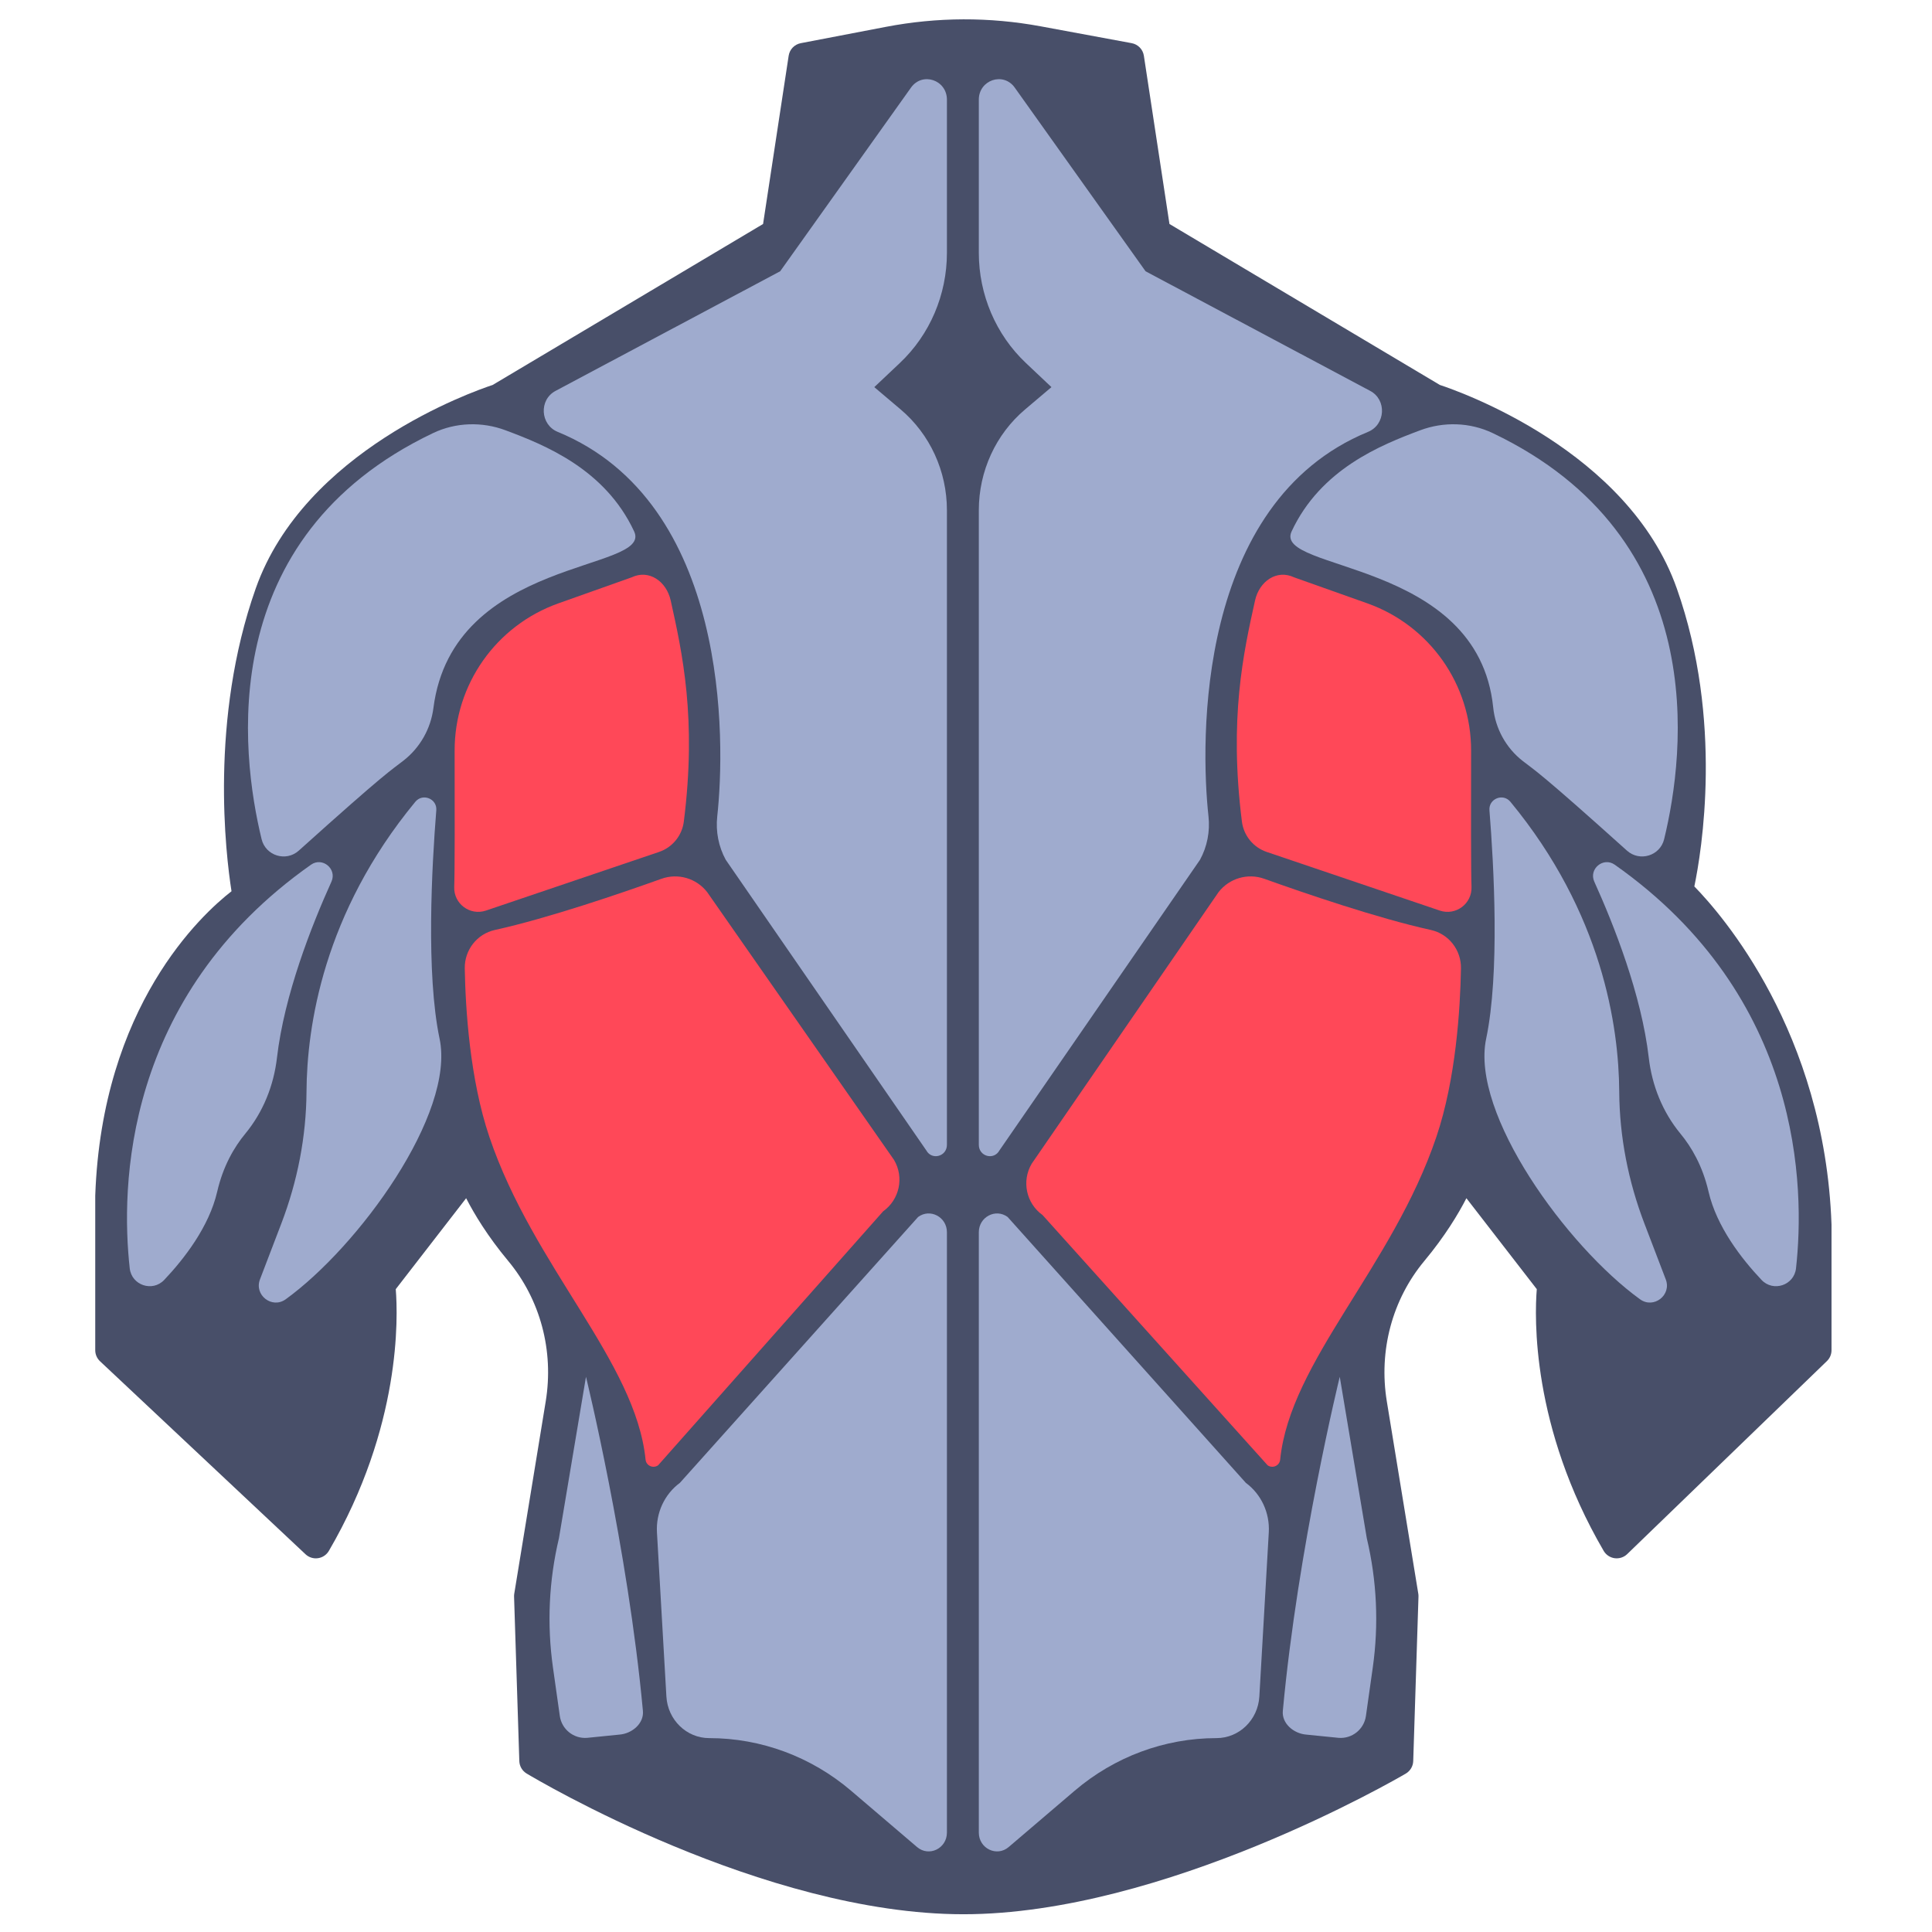 <svg id="Layer_2" enable-background="new 0 0 512 512" viewBox="0 0 512 512" xmlns="http://www.w3.org/2000/svg"><g><g><path d="m255.303 507.294c-53.055 0-113.206-35.77-115.74-37.292-1.165-.699-1.895-1.942-1.938-3.301l-1.393-43.587c-.008-.259.009-.519.051-.773l8.338-50.958c2.197-13.428-1.43-26.998-9.953-37.231-5.459-6.556-8.987-12.426-11.137-16.614l-18.653 24.102c.594 7.312 1.471 36.451-17.722 69.353-.614 1.053-1.674 1.768-2.88 1.942-1.206.181-2.425-.208-3.313-1.042l-54.463-51.153c-.805-.757-1.262-1.812-1.262-2.916v-40.857c0-.048.001-.095.002-.143 1.795-50.276 28.202-74.486 36.112-80.635-1.533-9.755-5.848-45.496 6.415-80.234 12.891-36.517 57.437-52.173 62.787-53.936l71.667-42.661 6.782-44.589c.255-1.675 1.537-3.008 3.201-3.327l22.57-4.328c13.614-2.609 27.427-2.655 41.056-.133l24.079 4.456c1.675.311 2.97 1.647 3.227 3.332l6.782 44.589 71.667 42.661c5.35 1.763 49.896 17.419 62.787 53.936 12.373 35.051 6.542 69.822 4.644 78.962 7.204 7.363 34.529 38.553 36.35 89.554.001.047.002.095.002.143v33.211c0 1.085-.44 2.123-1.22 2.876l-52.929 51.152c-.883.854-2.107 1.25-3.327 1.087-1.217-.169-2.289-.887-2.908-1.947-19.193-32.901-18.316-62.04-17.722-69.353l-18.653-24.102c-2.15 4.188-5.678 10.059-11.137 16.614-8.522 10.233-12.15 23.804-9.953 37.23l8.339 50.959c.042.255.059.515.051.773l-1.394 43.587c-.044 1.373-.79 2.628-1.976 3.323-2.597 1.522-64.205 37.27-117.236 37.27z" fill="#484f69"/></g><g><path d="m250.944 26.421v40.573c0 11.104-4.525 21.699-12.471 29.202l-6.777 6.398 7.004 5.929c7.752 6.562 12.244 16.354 12.244 26.69v168.175c0 3.098-3.995 4.176-5.469 1.476l-53.144-77.005c-1.911-3.499-2.69-7.526-2.253-11.515 2.17-19.774 3.316-83.149-42.294-101.898-4.63-1.903-4.992-8.496-.563-10.854l59.534-31.704 34.672-48.678c3.012-4.229 9.517-2.034 9.517 3.211z" fill="#9fabce"/></g><g><path d="m114.747 114.779c6.027-2.874 12.982-3.088 19.236-.746 10.423 3.903 26.356 10.267 34.07 26.796 5.011 10.738-48.043 6.593-53.194 46.803-.703 5.487-3.54 10.492-7.894 13.904-3.472 2.721-4.255 2.722-27.78 23.883-3.378 3.039-8.786 1.387-9.859-3.029-5.539-22.785-12.628-79.931 45.421-107.611z" fill="#9fabce"/></g><path d="m120.482 198.948c-.044-17.535 10.978-33.187 27.502-39.054l19.393-6.886c4.644-2.211 9.247 1.088 10.362 6.109 3.087 13.9 6.93 31.297 3.483 58.609-.469 3.714-3.018 6.843-6.564 8.045l-45.876 15.542c-4.232 1.434-8.585-1.819-8.406-6.284.149-3.725.146-20.475.106-36.081z" fill="#FF4858"/><path d="m131.147 246.451c-4.748 1.043-8.065 5.325-7.979 10.186.19 10.723 1.34 29.321 6.515 44.641 11.65 34.484 38.777 59.506 41.401 85.549.162 1.606 2.013 2.425 3.328 1.488l59.628-67.301c4.358-3.105 5.61-9.032 2.88-13.634l-49.51-70.957c-2.853-3.676-7.737-5.103-12.118-3.535-10.47 3.75-30.038 10.465-44.145 13.563z" fill="#FF4858"/><g><path d="m87.835 233.651c-5.229 11.56-12.506 29.993-14.433 46.643-.855 7.391-3.67 14.42-8.408 20.156-2.914 3.527-5.86 8.533-7.432 15.346-2.143 9.287-8.72 17.768-14.045 23.396-3.105 3.282-8.639 1.423-9.137-3.067-2.361-21.294-1.819-71.847 48.037-106.97 3.026-2.132 6.943 1.123 5.418 4.496z" fill="#9fabce"/></g><g><path d="m110.067 212.481c1.953-2.366 5.8-.806 5.555 2.252-1.183 14.768-2.758 43.298.873 60.546 4.187 19.889-21.446 55.068-40.784 69.046-3.613 2.612-8.409-1.107-6.816-5.272l5.66-14.799c4.268-11.161 6.601-22.989 6.672-34.938.101-17.255 4.463-47.31 28.84-76.835z" fill="#9fabce"/></g><g><path d="m250.944 326.56v159.099c0 4.211-4.761 6.518-7.908 3.832l-17.475-14.912c-10.574-9.023-23.873-13.961-37.601-13.961-6.023 0-11.003-4.836-11.359-11.032l-2.501-43.492c-.297-5.161 2-10.117 6.082-13.123l63.126-70.459c3.196-2.354 7.636 0 7.636 4.048z" fill="#9fabce"/></g><g><path d="m155.291 364.861s11.093 45.266 15.087 88.54c.308 3.334-2.865 6.013-6.203 6.285l-8.569.861c-3.57.291-6.749-2.251-7.25-5.797l-1.822-12.884c-1.613-11.401-1.074-23.003 1.588-34.205z" fill="#9fabce"/></g><g><path d="m259.397 26.421v40.573c0 11.104 4.525 21.699 12.471 29.202l6.777 6.398-7.004 5.929c-7.752 6.562-12.244 16.354-12.244 26.69v168.175c0 3.098 3.995 4.176 5.469 1.476l53.144-77.005c1.911-3.499 2.69-7.526 2.253-11.515-2.17-19.774-3.316-83.149 42.294-101.898 4.63-1.903 4.992-8.496.564-10.854l-59.534-31.704-34.672-48.678c-3.012-4.229-9.518-2.034-9.518 3.211z" fill="#9fabce"/></g><g><path d="m395.595 114.779c-6.027-2.874-12.982-3.088-19.236-.746-10.423 3.903-26.356 10.267-34.07 26.796-5.001 10.716 49.38 7.184 53.425 46.654.575 5.606 3.404 10.745 7.853 14.203 3.317 2.578 4.502 2.967 27.589 23.733 3.378 3.039 8.786 1.387 9.859-3.029 5.539-22.785 12.628-79.931-45.42-107.611z" fill="#9fabce"/></g><path d="m389.859 198.948c.044-17.535-10.978-33.187-27.502-39.054l-19.393-6.886c-4.643-2.211-9.247 1.088-10.362 6.109-3.086 13.9-6.93 31.297-3.483 58.609.469 3.714 3.018 6.843 6.564 8.045l45.876 15.542c4.232 1.434 8.585-1.819 8.406-6.284-.149-3.725-.145-20.475-.106-36.081z" fill="#FF4858"/><path d="m379.194 246.451c4.748 1.043 8.065 5.325 7.979 10.186-.19 10.723-1.34 29.321-6.515 44.641-11.65 34.484-38.777 59.506-41.401 85.549-.162 1.606-2.013 2.425-3.328 1.488l-59.629-66.301c-4.358-3.105-5.61-9.032-2.88-13.634l49.51-71.957c2.853-3.676 7.737-5.103 12.118-3.535 10.471 3.75 30.04 10.465 44.146 13.563z" fill="#FF4858"/><g><path d="m422.507 233.651c5.229 11.56 12.506 29.993 14.433 46.643.855 7.391 3.67 14.42 8.408 20.156 2.914 3.527 5.86 8.533 7.432 15.346 2.143 9.287 8.72 17.768 14.045 23.396 3.105 3.282 8.639 1.423 9.137-3.067 2.361-21.294 1.819-71.847-48.037-106.97-3.027-2.132-6.944 1.123-5.418 4.496z" fill="#9fabce"/></g><g><path d="m400.274 212.481c-1.953-2.366-5.8-.806-5.555 2.252 1.183 14.768 2.758 43.298-.873 60.546-4.187 19.889 21.446 55.068 40.784 69.046 3.613 2.612 8.409-1.107 6.816-5.272l-5.66-14.799c-4.268-11.161-6.601-22.989-6.672-34.938-.101-17.255-4.463-47.31-28.84-76.835z" fill="#9fabce"/></g><g><path d="m259.397 326.56v159.099c0 4.211 4.761 6.518 7.908 3.832l17.475-14.912c10.574-9.023 23.873-13.961 37.602-13.961 6.023 0 11.003-4.836 11.359-11.032l2.501-43.492c.297-5.161-2-10.117-6.082-13.123l-63.126-70.459c-3.196-2.354-7.637 0-7.637 4.048z" fill="#9fabce"/></g><g><path d="m355.05 364.861s-11.093 45.266-15.087 88.54c-.308 3.334 2.865 6.013 6.203 6.285l8.569.861c3.57.291 6.749-2.251 7.25-5.797l1.822-12.884c1.613-11.401 1.074-23.003-1.588-34.205z" fill="#9fabce"/></g></g></svg>